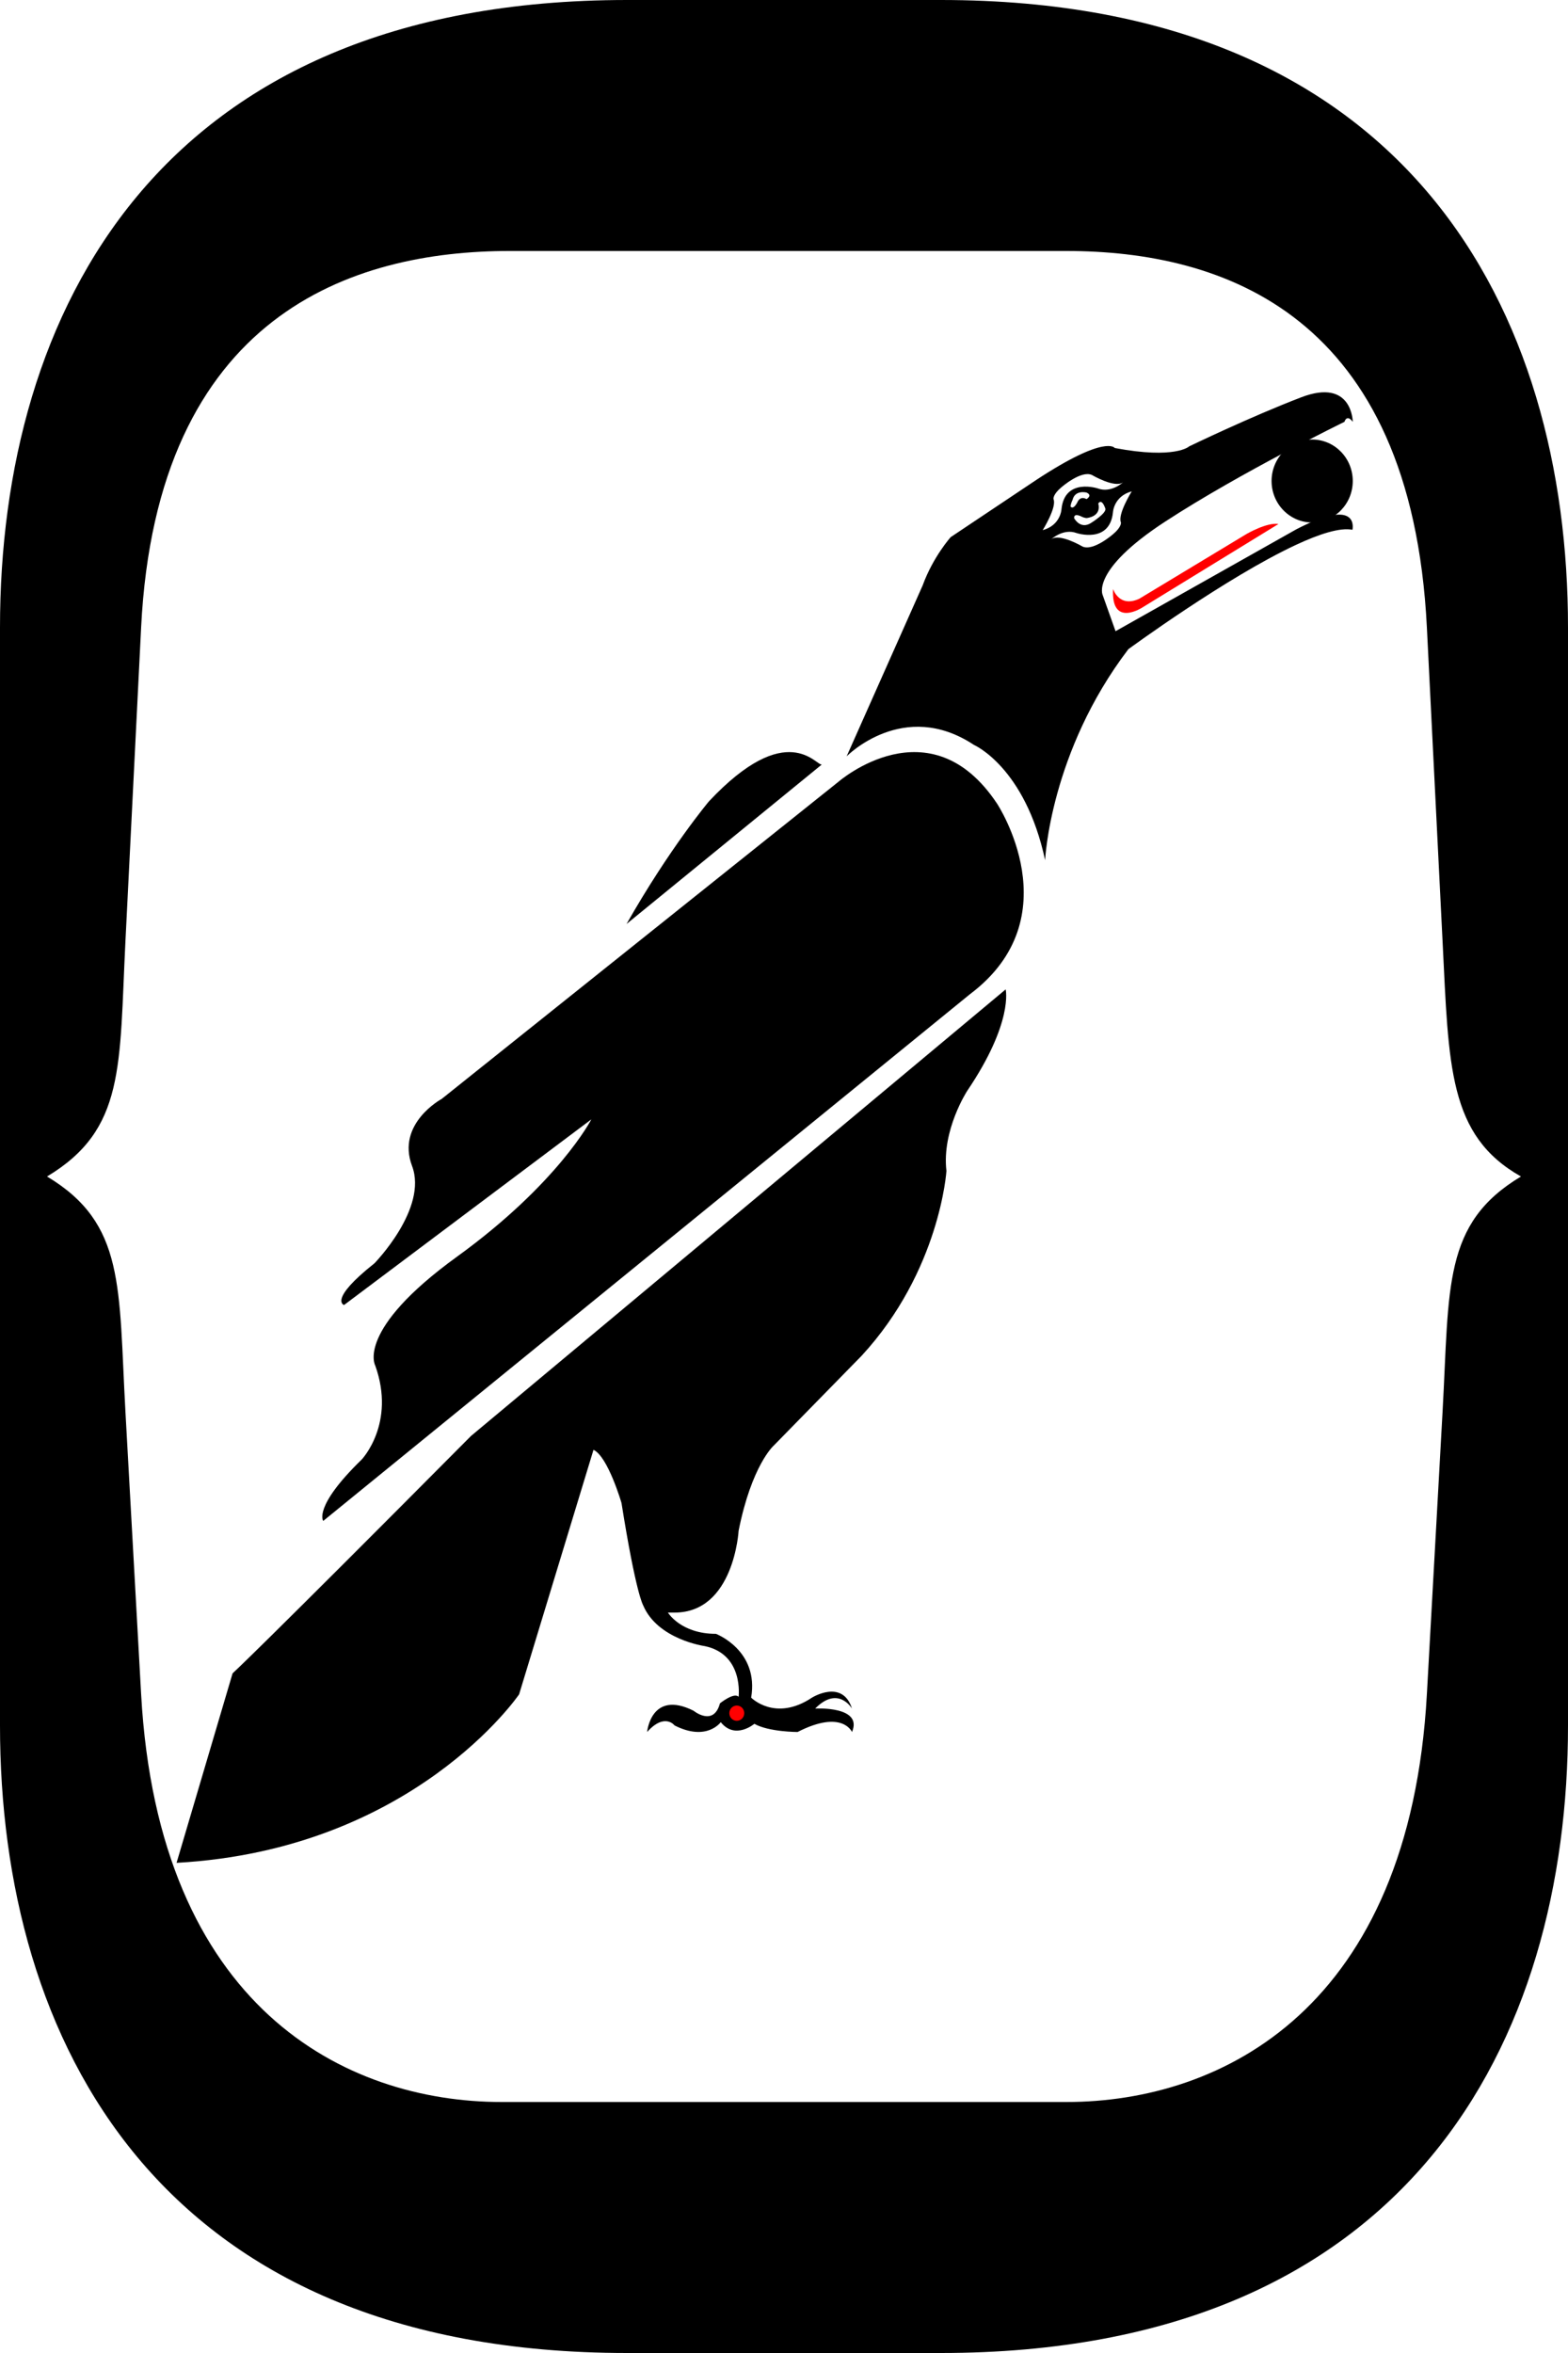 <?xml version="1.0" encoding="UTF-8" standalone="no"?>
<!-- Created with Inkscape (http://www.inkscape.org/) -->

<svg
   xmlns:dc="http://purl.org/dc/elements/1.1/"
   xmlns:cc="http://creativecommons.org/ns#"
   xmlns:rdf="http://www.w3.org/1999/02/22-rdf-syntax-ns#"
   xmlns:svg="http://www.w3.org/2000/svg"
   xmlns="http://www.w3.org/2000/svg"
   xmlns:sodipodi="http://sodipodi.sourceforge.net/DTD/sodipodi-0.dtd"
   xmlns:inkscape="http://www.inkscape.org/namespaces/inkscape"
   width="400"
   height="600"
   id="svg2"
   version="1.1"
   inkscape:version="0.48.4 r9939"
   sodipodi:docname="drawing.svg">
  <defs
     id="defs4">
    <clipPath
       clipPathUnits="userSpaceOnUse"
       id="clipPath16">
      <path
         inkscape:connector-curvature="0"
         d="M 0,792 612,792 612,0 0,0 0,792 z"
         id="path18" />
    </clipPath>
    <clipPath
       clipPathUnits="userSpaceOnUse"
       id="clipPath16-7">
      <path
         inkscape:connector-curvature="0"
         d="M 0,792 612,792 612,0 0,0 0,792 z"
         id="path18-8" />
    </clipPath>
  </defs>
  <sodipodi:namedview
     id="base"
     pagecolor="#ffffff"
     bordercolor="#666666"
     borderopacity="1.0"
     inkscape:pageopacity="0.0"
     inkscape:pageshadow="2"
     inkscape:zoom="0.90333333"
     inkscape:cx="200"
     inkscape:cy="287.83546"
     inkscape:document-units="px"
     inkscape:current-layer="g10"
     showgrid="true"
     fit-margin-top="0"
     fit-margin-left="0"
     fit-margin-right="0"
     fit-margin-bottom="0"
     inkscape:window-width="1024"
     inkscape:window-height="744"
     inkscape:window-x="0"
     inkscape:window-y="24"
     inkscape:window-maximized="1">
    <inkscape:grid
       type="xygrid"
       id="grid2989"
       empspacing="5"
       visible="true"
       enabled="true"
       snapvisiblegridlinesonly="true"
       spacingx="2px"
       spacingy="2px" />
    <inkscape:grid
       empspacing="5"
       visible="true"
       enabled="false"
       snapvisiblegridlinesonly="true"
       type="xygrid"
       id="grid3886" />
    <inkscape:grid
       empspacing="5"
       visible="true"
       enabled="false"
       snapvisiblegridlinesonly="true"
       type="xygrid"
       id="grid3888" />
  </sodipodi:namedview>
  <g
     inkscape:label="Layer 1"
     inkscape:groupmode="layer"
     id="layer1"
     transform="translate(0,-452.362)">
    <path
       style="fill:#000000;fill-opacity:1;stroke:none"
       d="m 160,452.362 c -120,0 -160,80 -160,160 l 0,280 c 0,80 40,160 160,160 l 80,0 c 120,0 160,-80 160,-160 l 0,-280 C 400,532.362 360,452.362 240,452.362 z m -30,64 142,0 c 40,0 88.005,16.1 92,96 l 4,80 c 1.598,31.96 1.447,49.529 20,60 -20,12 -18.225,28.049 -20,60 l -4,72 c -4.438,79.877 -52,104 -92,104 l -144,0 c -40,0 -87.562,-24.123 -92,-104 l -4,-72 c -1.775,-31.951 0,-48 -20,-60 20,-12 18.402,-28.04 20,-60 l 4,-80 c 3.995,-79.9 54,-96 94,-96 z"
       id="path2987"
       inkscape:connector-curvature="0"
       sodipodi:nodetypes="ssssssssssssscsssssscsss" />
    <g
       id="g10"
       inkscape:groupmode="layer"
       inkscape:label="hrafnNoEye"
       transform="matrix(1.25,0,0,-1.25,150,1522.362)">
      <g
         transform="matrix(0.98,0,0,1.001,-260.695,212.727)"
         id="g12">
        <g
           id="g14"
           clip-path="url(#clipPath16-7)">
          <g
             id="g20"
             transform="translate(409.806,535.848)">
            <path
               inkscape:connector-curvature="0"
               d="m 0,0 -28.25,-16.961 c 0,0 -6.646,-4.333 -6.196,3.713 0,0 1.255,-3.909 5.467,-1.982 l 22.351,13.207 c 0,0 4.2,2.395 6.628,2.023"
               style="fill:#ff0000;fill-opacity:1;fill-rule:nonzero;stroke:none"
               id="path22" />
          </g>
          <g
             id="g24"
             transform="translate(314.709,486.832)">
            <path
               inkscape:connector-curvature="0"
               d="m 0,0 c -1.167,-0.333 -7.167,9.5 -23.5,-7.5 0,0 -8.167,-9.5 -17.167,-25 L 0,0 z"
               style="fill:#000000;fill-opacity:1;fill-rule:nonzero;stroke:none"
               id="path26" />
          </g>
          <g
             id="g28"
             transform="translate(266.709,414.511)">
            <path
               inkscape:connector-curvature="0"
               d="m 0,0 -51.5,-37.833 c 0,0 -3.333,1 6.333,8.5 0,0 11.167,11.166 7.834,19.833 -3.334,8.667 6.166,13.667 6.166,13.667 L 51.5,68.833 c 0,0 19,16.167 33,-4.5 0,0 15.667,-23.166 -5.667,-38.833 L -55.833,-81.833 c 0,0 -2.167,2.833 8,12.5 0,0 7.166,7.333 2.833,19.166 0,0 -4.167,7.167 17,22.167 C -6.833,-13 0,0 0,0"
               style="fill:#000000;fill-opacity:1;fill-rule:nonzero;stroke:none"
               id="path30" />
          </g>
          <g
             id="g32"
             transform="translate(425.276,544.604)">
            <path
               inkscape:connector-curvature="0"
               d="m 0,0 c 0,-4.669 -3.785,-8.455 -8.455,-8.455 -4.669,0 -8.454,3.786 -8.454,8.455 0,4.669 3.785,8.455 8.454,8.455 C -3.785,8.455 0,4.669 0,0"
               style="fill:#000000;fill-opacity:1;fill-rule:nonzero;stroke:none"
               id="path34" />
          </g>
          <g
             id="g36"
             transform="translate(241.659,350)">
            <path
               inkscape:connector-curvature="0"
               d="m 0,0 111.333,91 c 0,0 1.667,-6.667 -8,-20.667 0,0 -5.333,-8 -4.333,-16.333 0,0 -1.333,-20.333 -17.667,-37.667 L 63,-2 c 0,0 -4.557,-3.979 -7.279,-17.323 0,0 -0.95,-16.677 -13.336,-16.677 L 41,-36 c 0,0 2.667,-4.333 10,-4.333 0,0 9,-3.334 7.333,-13 0,0 5,-5 12.667,0 0,0 6.333,3.889 8.333,-2.223 0,0 -2.87,4.778 -7.666,0 0,0 10,0.556 7.666,-4.777 0,0 -2,4.666 -11.333,0 0,0 -6,0 -9,1.666 0,0 -4,-3.333 -7,0.334 0,0 -2.896,-4 -9.615,-0.667 0,0 -2.052,2.667 -5.718,-1.333 0,0 0.797,8.666 9.666,4.333 0,0 4.167,-3.333 5.5,1.5 0,0 2.943,2.333 3.888,1.333 0,0 1.112,8.667 -7.054,10.334 0,0 -9.834,1.333 -12.834,8.333 0,0 -1.5,2.333 -4.5,20.833 0,0 -2.833,9.5 -5.833,10.834 L 10.008,-52.667 c 0,0 -22,-31.666 -71.333,-34.333 l 11.665,38.61 c 0,0 5.327,4.723 49.66,48.39"
               style="fill:#000000;fill-opacity:1;fill-rule:nonzero;stroke:none"
               id="path38" />
          </g>
          <g
             id="g40"
             transform="translate(298.557,293.5)">
            <path
               inkscape:connector-curvature="0"
               d="m 0,0 c 0,-0.86 -0.697,-1.557 -1.557,-1.557 -0.859,0 -1.556,0.697 -1.556,1.557 0,0.86 0.697,1.557 1.556,1.557 C -0.697,1.557 0,0.86 0,0"
               style="fill:#ff0000;fill-opacity:1;fill-rule:nonzero;stroke:none"
               id="path42" />
          </g>
          <g
             id="g44"
             transform="translate(369,531.25)">
            <path
               inkscape:connector-curvature="0"
               d="m 0,0 c 0,0 -4.75,2.75 -6.5,1.5 0,0 2.5,2.25 5.25,1.25 0,0 6.925,-2.25 7.588,4.25 0,0 0.162,3.25 3.912,4.25 0,0 -3,-4.702 -2.25,-6.351 C 8,4.899 8.175,4 6.338,2.5 6.338,2.5 2.25,-1 0,0 m -2.5,8.167 c 0.083,0.75 0.417,1.312 0.417,1.312 0.5,2.146 2.916,1.521 2.916,1.521 1.334,-0.583 0,-1.333 0,-1.333 C -0.583,10.417 -1.083,9 -1.083,9 -2,7.333 -2.5,8.167 -2.5,8.167 M -0.167,6.083 C 0.185,5.919 0.509,5.835 0.811,5.802 c 0.212,0.017 3.163,0.297 2.47,2.979 0,0 0.662,1.165 1.444,-0.973 C 4.732,7.796 4.734,7.782 4.74,7.77 4.741,7.768 4.741,7.767 4.742,7.765 L 4.741,7.764 C 5.123,6.876 1.917,4.899 1.917,4.899 -0.417,3.298 -1.75,5.781 -1.75,5.781 -1.833,6.978 -0.167,6.083 -0.167,6.083 M -8.299,3.336 c 0,0 3,4.702 2.25,6.351 0,0 -0.175,0.899 1.663,2.399 0,0 4.087,3.5 6.337,2.5 0,0 4.75,-2.75 6.5,-1.5 0,0 -2.5,-2.25 -5.25,-1.25 0,0 -6.925,2.25 -7.587,-4.25 0,0 -0.163,-3.25 -3.913,-4.25 M 44.543,3.522 6.876,-17.253 4.209,-9.919 c 0,0 -2.666,5 13,15 15.667,10 37.334,20.333 37.334,20.333 0,0 0.466,1.667 1.733,0 0,0 -0.067,9 -10.733,5 -10.667,-4 -23.334,-10 -23.334,-10 0,0 -2.833,-2.667 -15.5,-0.333 0,0 -1.833,2.833 -16.333,-6.5 L -27.457,1.914 c 0,0 -3.667,-4 -5.834,-9.833 l -15.833,-34.834 c 0,0 11.833,11.834 26.5,2.334 0,0 10.667,-4.5 14.833,-23.5 0,0 1,22 17.334,43 0,0 20.326,14.598 34.838,21.23 4.979,2.276 9.274,3.614 11.828,3.103 0,0 1.667,6.883 -11.666,0.108"
               style="fill:#000000;fill-opacity:1;fill-rule:nonzero;stroke:none"
               id="path46" />
          </g>
        </g>
      </g>
    </g>
  </g>
</svg>
